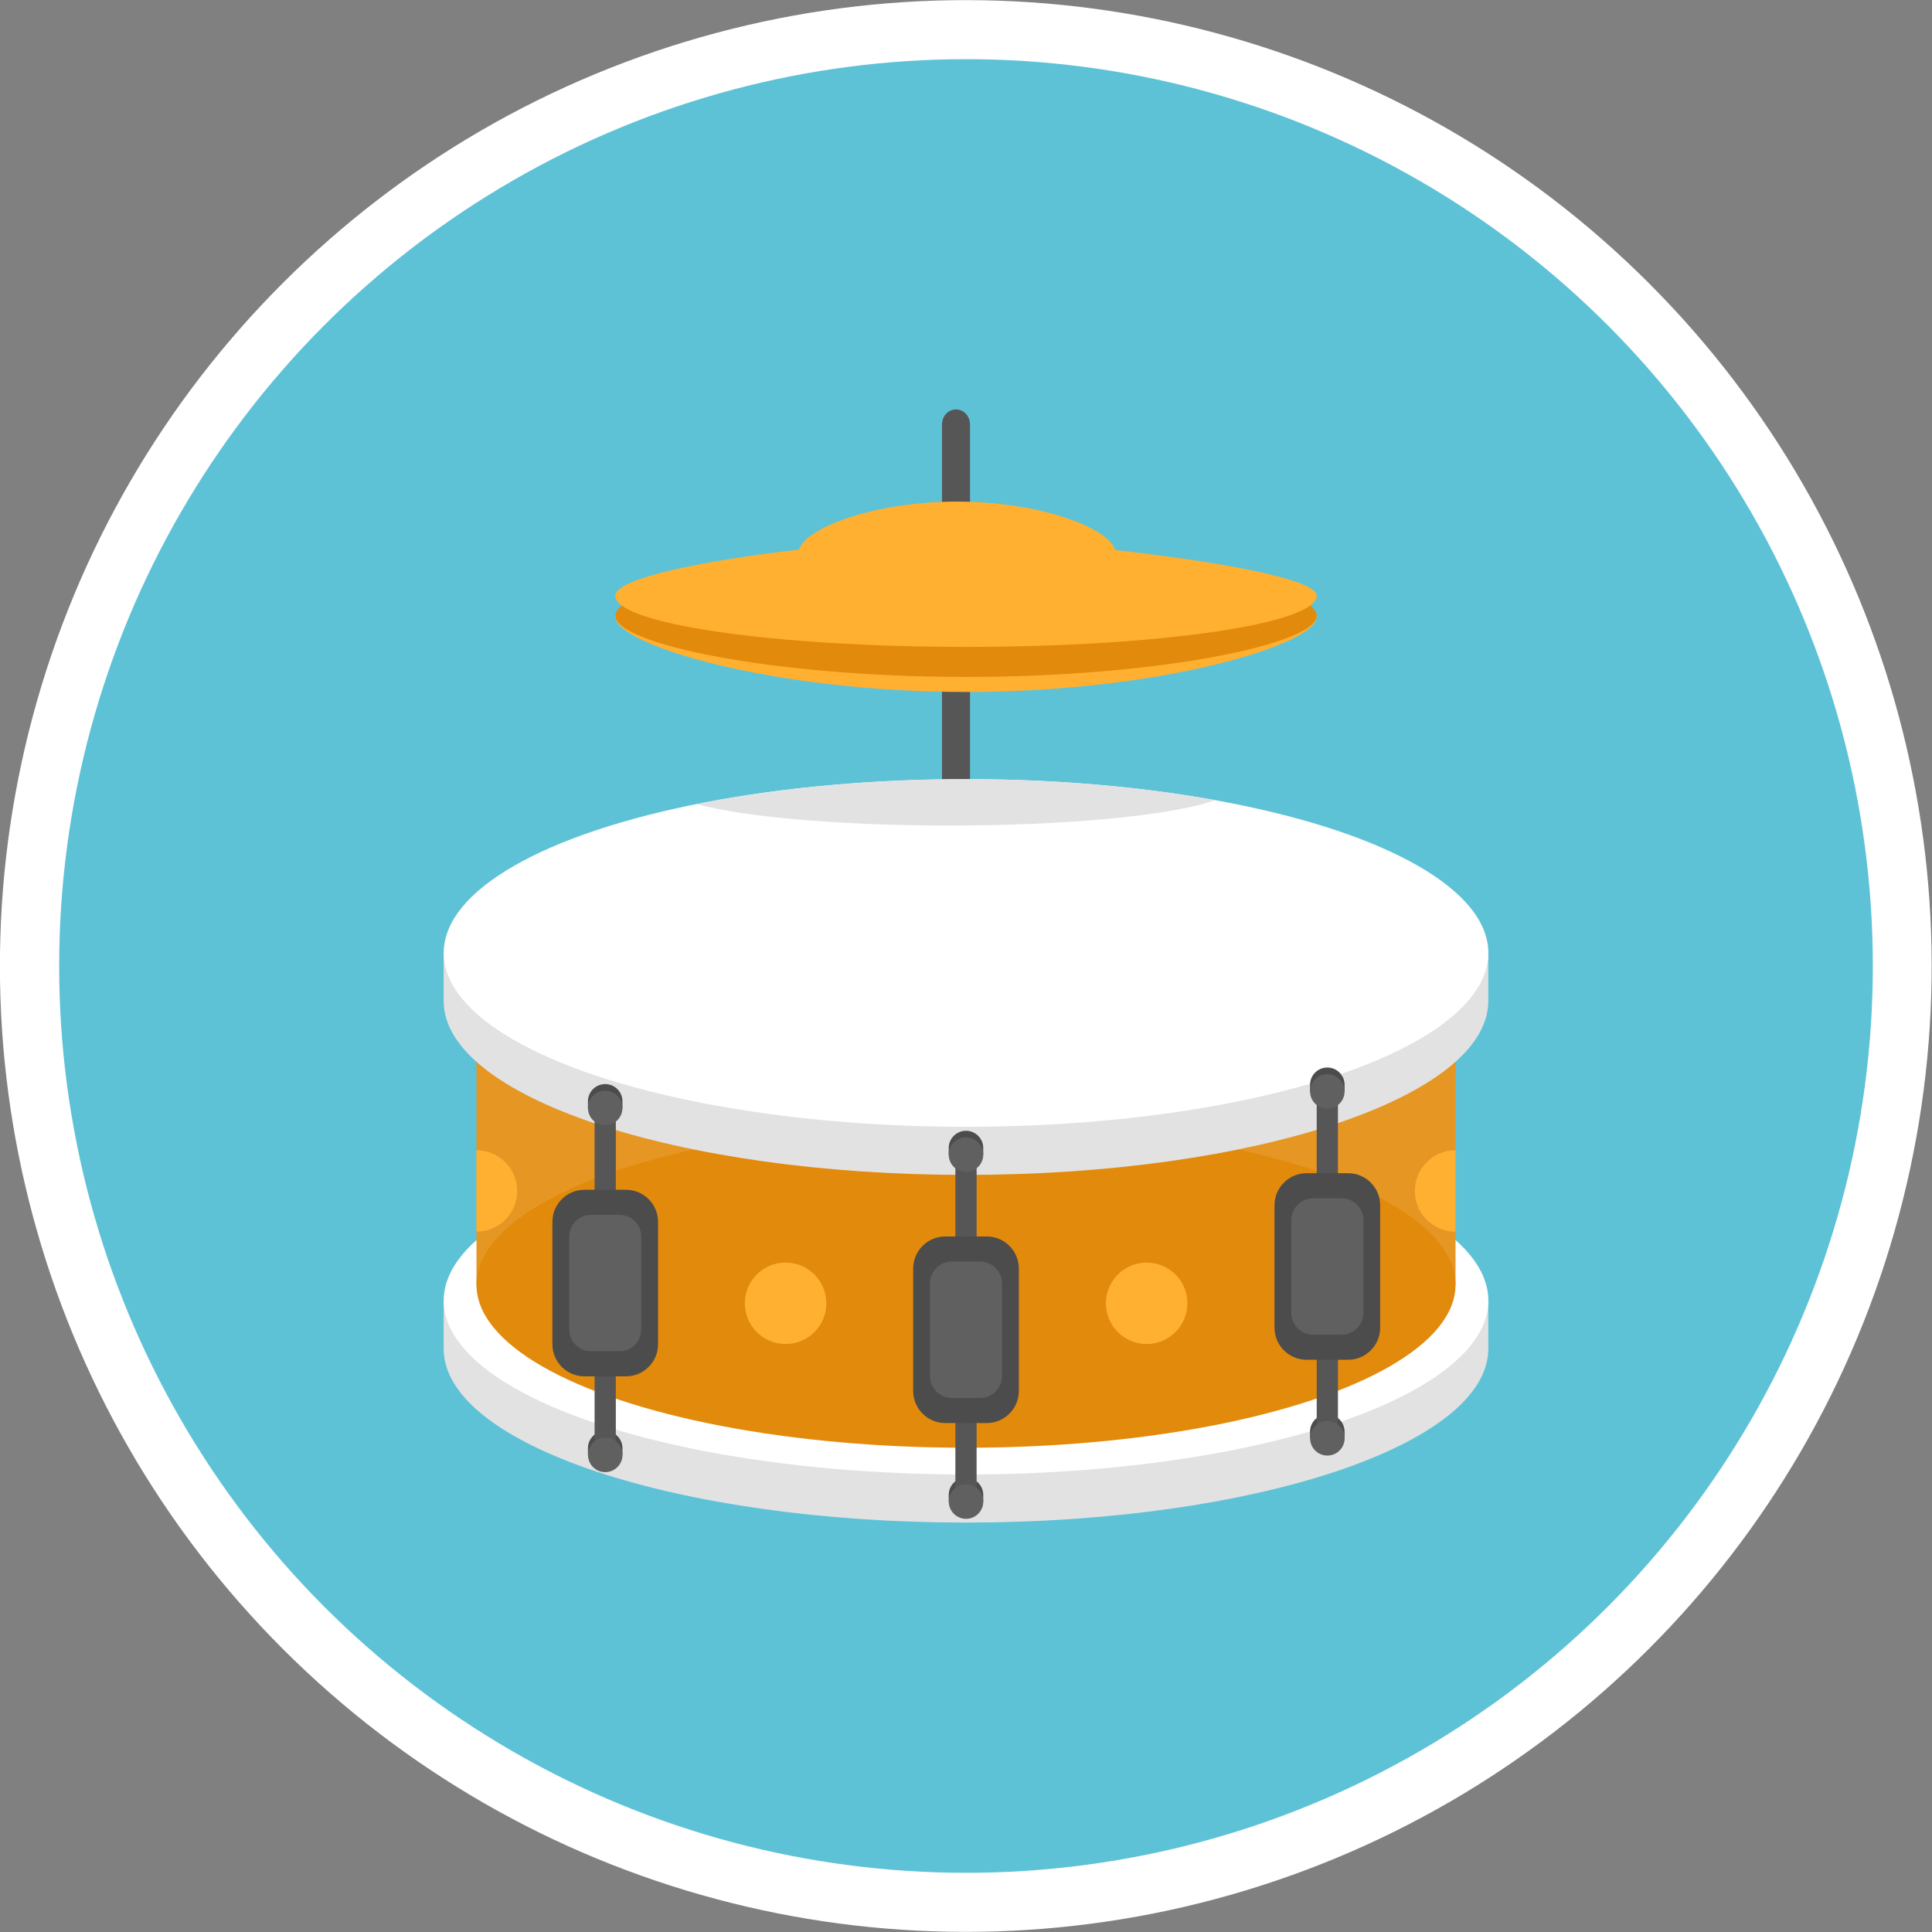 <?xml version="1.0" encoding="utf-8"?>
<!-- Generator: Adobe Illustrator 26.0.0, SVG Export Plug-In . SVG Version: 6.00 Build 0)  -->
<svg version="1.0" id="Camada_1" xmlns="http://www.w3.org/2000/svg" xmlns:xlink="http://www.w3.org/1999/xlink" x="0px" y="0px"
	 viewBox="0 0 300 300" enable-background="new 0 0 300 300" xml:space="preserve">
<rect x="0" y="0" width="300" height="300" fill="#808080" stroke="none"/>
<g>
	
		<ellipse transform="matrix(0.707 -0.707 0.707 0.707 -62.132 150)" fill="#FFFFFF" cx="150" cy="150" rx="150" ry="150"/>
	<circle fill="#5EC2D7" cx="150" cy="150" r="140.812"/>
</g>
<g>
	<g>
		<path fill="#565656" d="M148.448,186.484c-1.245,0-2.178-1.089-2.178-2.334V65.908c0-1.245,0.933-2.334,2.178-2.334
			s2.178,1.089,2.178,2.334V184.15C150.626,185.395,149.693,186.484,148.448,186.484z"/>
		<path fill="#FFB031" d="M204.457,95.78c0,4.356-24.426,11.669-54.453,11.669S95.55,100.136,95.55,95.78
			c0-4.356,24.426-7.935,54.453-7.935S204.457,91.424,204.457,95.78z"/>
		<path fill="#E28A0C" d="M204.457,95.624c0,4.356-24.426,9.49-54.453,9.49s-54.453-5.134-54.453-9.49
			c0-4.356,24.271-9.957,54.453-9.957S204.457,91.268,204.457,95.624z"/>
		<path fill="#FFB031" d="M204.457,92.513c0,4.356-24.426,7.935-54.453,7.935S95.55,96.869,95.55,92.513s35.473-8.868,54.453-8.868
			C161.517,83.645,204.457,88.157,204.457,92.513z"/>
		<path fill="#FFB031" d="M173.186,85.823c0,3.423-11.046,6.068-24.582,6.068c-13.536,0-24.582-2.645-24.582-6.068
			s11.046-7.935,24.582-7.935C162.139,77.888,173.186,82.4,173.186,85.823z"/>
	</g>
	<g>
		<g>
			<g>
				<path fill="#E2E2E2" d="M227.962,201.962H72.048h-3.156v7.46c0,14.92,36.312,27.003,81.105,27.003s81.105-12.083,81.105-27.003
					v-7.46H227.962z"/>
				<ellipse fill="#FFFFFF" cx="150.004" cy="201.962" rx="81.104" ry="26.993"/>
			</g>
			<polygon fill="#E59623" points="226.013,199.506 150,199.506 73.987,199.506 73.987,155.442 226.013,155.442 			"/>
			<ellipse fill="#E28A0C" cx="150" cy="199.506" rx="76.013" ry="25.299"/>
			<g>
				<path fill="#E2E2E2" d="M227.962,147.975H72.048h-3.156v7.46c0,14.92,36.312,27.003,81.105,27.003s81.105-12.083,81.105-27.003
					v-7.46H227.962z"/>
				<ellipse fill="#FFFFFF" cx="150.004" cy="147.975" rx="81.104" ry="26.993"/>
			</g>
		</g>
		<g>
			<g>
				<path fill="#4C4C4C" d="M152.678,232.132v1.031h-5.361v-1.031c0-1.48,1.2-2.68,2.68-2.68S152.678,230.652,152.678,232.132z"/>
			</g>
			<g>
				<path fill="#565656" d="M149.998,232.648c-0.912,0-1.649-0.606-1.649-1.355v-52.805c0-0.749,0.738-1.355,1.649-1.355
					s1.649,0.606,1.649,1.355v52.805C151.647,232.042,150.91,232.648,149.998,232.648z"/>
			</g>
			<g>
				<path fill="#4C4C4C" d="M152.678,178.266v1.031h-5.361v-1.031c0-1.48,1.2-2.68,2.68-2.68S152.678,176.786,152.678,178.266z"/>
			</g>
			<circle fill="#606060" cx="149.997" cy="179.297" r="2.68"/>
			<path fill="#4C4C4C" d="M153.23,220.969h-6.459c-2.735,0-4.973-2.238-4.973-4.973v-19.025c0-2.735,2.238-4.973,4.973-4.973h6.459
				c2.735,0,4.973,2.238,4.973,4.973v19.025C158.203,218.731,155.965,220.969,153.23,220.969z"/>
			<path fill="#606060" d="M152.204,217.076h-4.408c-1.867,0-3.394-1.527-3.394-3.394v-14.396c0-1.867,1.527-3.394,3.394-3.394
				h4.408c1.867,0,3.394,1.527,3.394,3.394v14.396C155.598,215.548,154.071,217.076,152.204,217.076z"/>
			<circle fill="#606060" cx="150.004" cy="233.163" r="2.68"/>
		</g>
		<g>
			<g>
				<path fill="#4C4C4C" d="M96.656,224.881v1.031h-5.361v-1.031c0-1.48,1.2-2.68,2.68-2.68
					C95.456,222.201,96.656,223.401,96.656,224.881z"/>
			</g>
			<g>
				<path fill="#565656" d="M93.976,225.397c-0.912,0-1.649-0.606-1.649-1.355v-52.805c0-0.749,0.738-1.355,1.649-1.355
					c0.912,0,1.649,0.606,1.649,1.355v52.805C95.626,224.791,94.888,225.397,93.976,225.397z"/>
			</g>
			<g>
				<path fill="#4C4C4C" d="M96.656,171.015v1.031h-5.361v-1.031c0-1.48,1.2-2.68,2.68-2.68
					C95.456,168.335,96.656,169.535,96.656,171.015z"/>
			</g>
			<circle fill="#606060" cx="93.975" cy="172.046" r="2.68"/>
			<path fill="#4C4C4C" d="M97.208,213.718h-6.459c-2.735,0-4.973-2.238-4.973-4.973V189.72c0-2.735,2.238-4.973,4.973-4.973h6.459
				c2.735,0,4.973,2.238,4.973,4.973v19.025C102.181,211.48,99.943,213.718,97.208,213.718z"/>
			<path fill="#606060" d="M96.182,209.825h-4.408c-1.867,0-3.394-1.527-3.394-3.394v-14.396c0-1.867,1.527-3.394,3.394-3.394h4.408
				c1.867,0,3.394,1.527,3.394,3.394v14.396C99.576,208.297,98.049,209.825,96.182,209.825z"/>
			<circle fill="#606060" cx="93.982" cy="225.912" r="2.68"/>
		</g>
		<g>
			<g>
				<path fill="#4C4C4C" d="M208.786,222.309v1.031h-5.361v-1.031c0-1.48,1.2-2.68,2.68-2.68S208.786,220.829,208.786,222.309z"/>
			</g>
			<g>
				<path fill="#565656" d="M206.107,222.824c-0.912,0-1.649-0.606-1.649-1.355v-52.805c0-0.749,0.738-1.355,1.649-1.355
					c0.912,0,1.649,0.606,1.649,1.355v52.805C207.756,222.218,207.018,222.824,206.107,222.824z"/>
			</g>
			<g>
				<path fill="#4C4C4C" d="M208.786,168.443v1.031h-5.361v-1.031c0-1.48,1.2-2.68,2.68-2.68S208.786,166.963,208.786,168.443z"/>
			</g>
			<circle fill="#606060" cx="206.106" cy="169.474" r="2.68"/>
			<path fill="#4C4C4C" d="M209.338,211.146h-6.459c-2.735,0-4.973-2.238-4.973-4.973v-19.025c0-2.735,2.238-4.973,4.973-4.973
				h6.459c2.735,0,4.973,2.238,4.973,4.973v19.025C214.311,208.908,212.074,211.146,209.338,211.146z"/>
			<path fill="#606060" d="M208.313,207.252h-4.408c-1.867,0-3.394-1.527-3.394-3.394v-14.396c0-1.867,1.527-3.394,3.394-3.394
				h4.408c1.867,0,3.394,1.527,3.394,3.394v14.396C211.707,205.725,210.18,207.252,208.313,207.252z"/>
			<circle fill="#606060" cx="206.113" cy="223.34" r="2.68"/>
		</g>
		<circle fill="#FFB031" cx="121.989" cy="202.376" r="6.325"/>
		<path fill="#FFB031" d="M73.987,178.609c3.493,0,6.325,2.832,6.325,6.325c0,3.493-2.832,6.325-6.325,6.325"/>
		<path fill="#FFB031" d="M226.013,191.258c-3.493,0-6.325-2.832-6.325-6.325c0-3.493,2.832-6.325,6.325-6.325"/>
		<circle fill="#FFB031" cx="178.054" cy="202.376" r="6.325"/>
	</g>
</g>
<path fill="#E2E2E2" d="M188.703,124.243c-5.97,2.17-20.56,3.75-37.98,3.93c-1.09,0.01-2.2,0.02-3.31,0.02h-1.04
	c-16.62-0.06-30.97-1.38-38.18-3.32c11.23-2.26,24.25-3.64,38.18-3.85c1.23-0.02,2.48-0.03,3.73-0.03h0.62
	C164.463,121.033,177.393,122.203,188.703,124.243z"/>
</svg>
